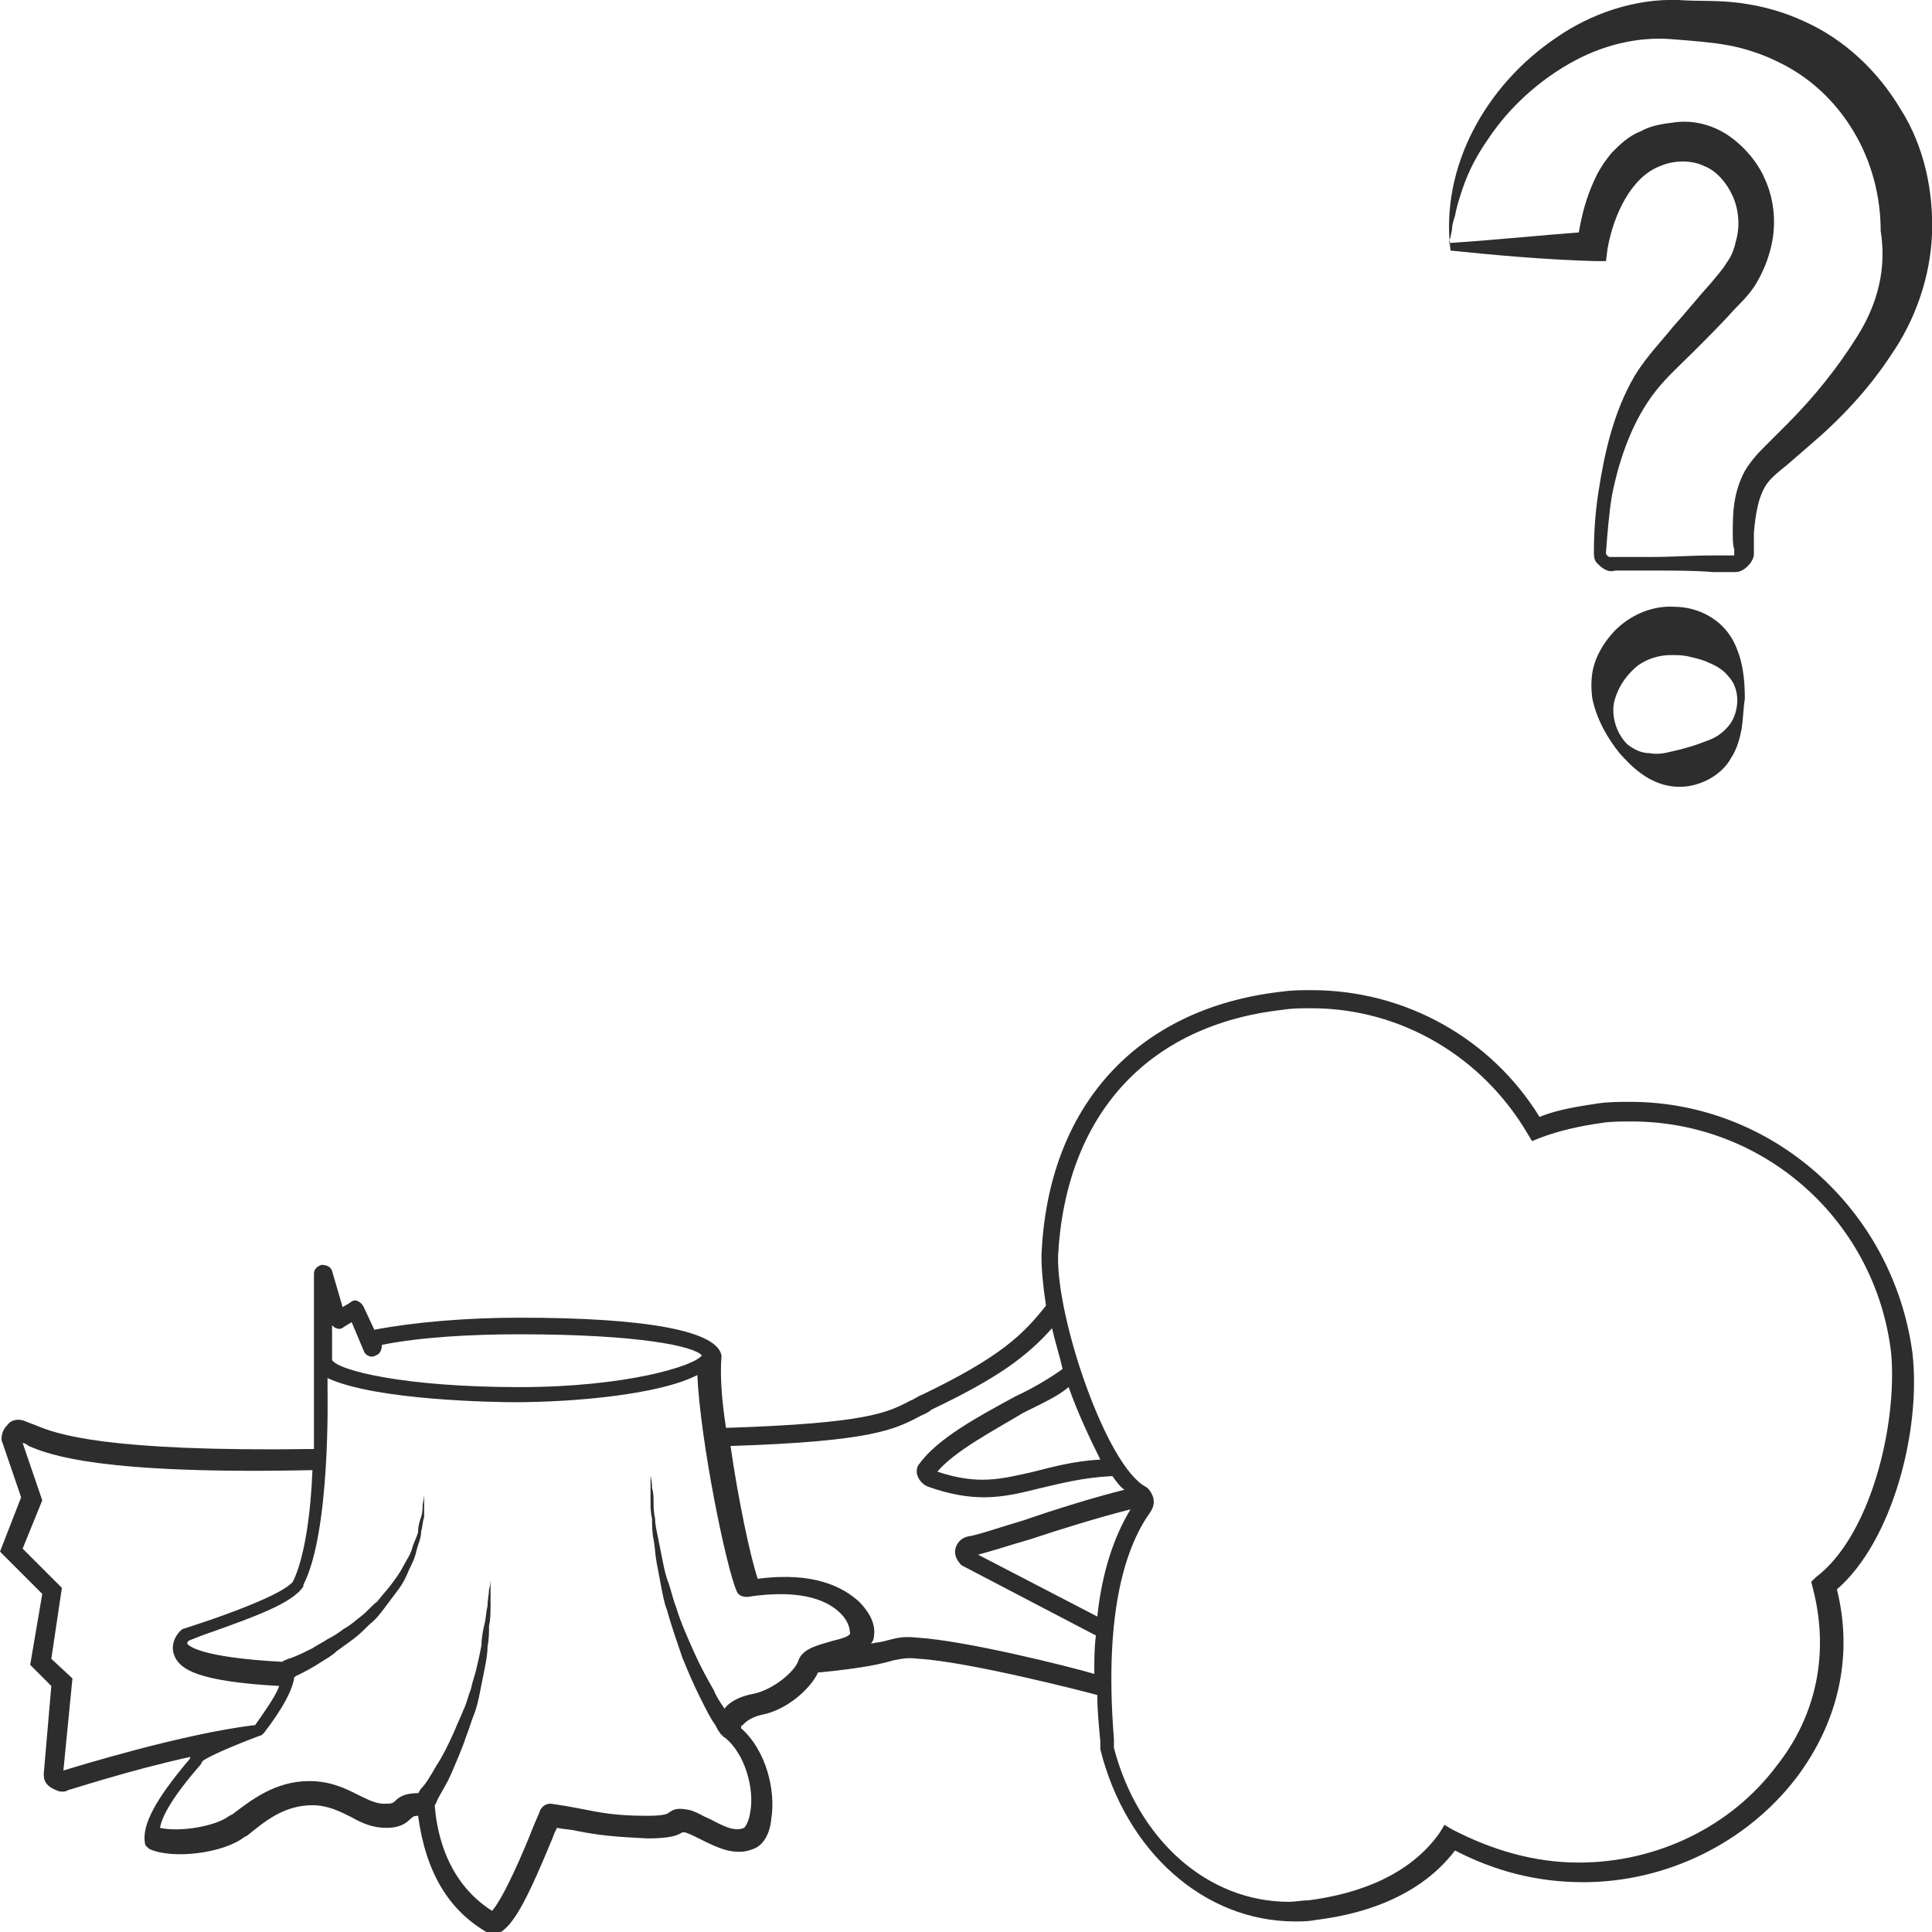 <?xml version="1.0" encoding="utf-8"?>
<!-- Generator: Adobe Illustrator 24.1.2, SVG Export Plug-In . SVG Version: 6.00 Build 0)  -->
<svg version="1.1" id="Layer_1" xmlns="http://www.w3.org/2000/svg" xmlns:xlink="http://www.w3.org/1999/xlink" x="0px" y="0px"
	 viewBox="0 0 128 128" style="enable-background:new 0 0 128 128;" xml:space="preserve">
<style type="text/css">
	.st0{fill:#2D2D2D;}
</style>
<g>
	<path class="st0" d="M125.9,7.2c-1.5-2.5-3.7-4.6-6.4-5.8c-1.3-0.6-2.7-1-4.2-1.2c-1.5-0.2-2.7-0.1-4.1-0.2
		c-2.9-0.1-5.8,0.9-8.1,2.5c-4.6,3.1-7.7,8.5-7,14.1c2.9,0.3,6.2,0.6,9.6,0.7l0.7,0l0.1-0.8c0.4-2.3,1.6-4.8,3.5-5.5
		c0.9-0.4,2.1-0.4,2.9,0c0.8,0.3,1.5,1.1,1.9,2c0.4,0.9,0.5,2,0.2,3c-0.1,0.5-0.3,1-0.6,1.4c-0.3,0.5-0.6,0.8-1,1.3
		c-0.9,1-1.7,2-2.6,3c-0.8,1-1.7,1.9-2.5,3.2c-1.4,2.4-2,5.1-2.4,7.7c-0.2,1.3-0.3,2.6-0.3,4c0,0.2,0,0.5,0.2,0.7
		c0.2,0.2,0.4,0.4,0.7,0.5c0.3,0.1,0.4,0,0.6,0l0.5,0l2,0c1.3,0,2.6,0,3.9,0.1l1,0c0.2,0,0.3,0,0.5,0c0.3,0,0.6-0.2,0.8-0.4
		c0.2-0.2,0.4-0.5,0.4-0.8l0-0.5c0-0.3,0-0.6,0-0.9c0.1-1.2,0.3-2.5,0.9-3.3c0.3-0.4,0.8-0.8,1.3-1.2l1.5-1.3c2-1.7,3.9-3.7,5.4-6
		c1.6-2.3,2.6-5.2,2.7-8C128.1,12.7,127.5,9.7,125.9,7.2z M123.1,22.2c-1.3,2.1-2.9,4.1-4.7,5.9l-1.4,1.4c-0.5,0.5-0.9,0.9-1.4,1.7
		c-0.8,1.5-0.8,2.9-0.8,4.2c0,0.3,0,0.7,0.1,1l0,0.4c0,0,0,0,0,0c0,0,0,0-0.1,0c-0.1,0-0.3,0-0.4,0l-1,0c-1.3,0-2.6,0.1-3.9,0.1
		l-2,0l-0.5,0c-0.2,0-0.4,0-0.4,0c-0.1-0.1-0.2-0.1-0.2-0.3c0.1-1.3,0.2-2.6,0.4-3.8c0.5-2.5,1.4-5,2.9-6.9c0.7-0.9,1.7-1.8,2.6-2.7
		c0.9-0.9,1.8-1.8,2.7-2.8c0.4-0.4,1-1,1.4-1.7c0.4-0.7,0.7-1.4,0.9-2.2c0.4-1.5,0.3-3.2-0.4-4.7c-0.3-0.7-0.8-1.4-1.4-2
		c-0.6-0.6-1.3-1.1-2.1-1.4c-0.8-0.3-1.6-0.4-2.4-0.3c-0.8,0.1-1.6,0.2-2.3,0.6c-0.8,0.3-1.4,0.9-1.9,1.4c-0.5,0.6-0.9,1.2-1.2,1.9
		c-0.5,1.1-0.8,2.2-1,3.4c-2.7,0.2-5.5,0.5-8.6,0.7c0-0.2,0.1-0.3,0.1-0.4l0.1-0.5c0-0.3,0.1-0.6,0.2-0.9c0.1-0.6,0.3-1.2,0.5-1.8
		c0.4-1.2,1-2.3,1.7-3.3c1.4-2.1,3.3-3.8,5.4-5c2.1-1.2,4.5-1.8,6.8-1.6c1.3,0.1,2.6,0.2,3.7,0.4c1.1,0.2,2.3,0.6,3.3,1.1
		c2.1,1,3.8,2.6,5,4.6c1.2,2,1.8,4.3,1.8,6.6C125,17.8,124.4,20.1,123.1,22.2z"/>
	<path class="st0" d="M110.8,52.1c1.5,0.2,3.2-0.6,3.9-1.9c0.4-0.6,0.6-1.4,0.7-2c0.1-0.7,0.1-1.3,0.2-1.9c0-1.2-0.1-2.6-0.8-3.9
		c-0.4-0.7-0.9-1.2-1.6-1.6c-0.7-0.4-1.5-0.6-2.3-0.6c-1.6-0.1-3.2,0.7-4.2,1.9c-0.5,0.6-0.9,1.3-1.1,2c-0.2,0.7-0.2,1.5-0.1,2.2
		c0.3,1.4,1,2.6,1.8,3.6C108.1,50.8,109.2,51.9,110.8,52.1z M107,46.3c0.3-1,0.9-1.7,1.5-2.2c0.7-0.5,1.5-0.7,2.2-0.7
		c0.4,0,0.8,0,1.2,0.1c0.4,0.1,0.9,0.2,1.3,0.4c0.5,0.2,1,0.5,1.3,0.9c0.4,0.4,0.6,1,0.6,1.6c0,0.6-0.2,1.2-0.5,1.6
		c-0.4,0.5-0.8,0.8-1.3,1c-1,0.4-1.7,0.6-2.6,0.8c-0.4,0.1-0.9,0.2-1.4,0.1c-0.5,0-1-0.2-1.5-0.6C107,48.5,106.7,47.2,107,46.3z"/>
	<path class="st0" d="M108,73c-0.7,0-1.4,0-2.1,0.1c-1.3,0.2-2.7,0.4-3.9,0.9c-3.2-5.2-8.9-8.4-15.1-8.4c-0.7,0-1.3,0-2,0.1
		c-9.6,1.1-15.5,7.6-15.9,17.5c0,0.9,0.1,2,0.3,3.3c-1.5,1.9-3,3.4-8.2,5.9c-0.3,0.1-0.5,0.3-0.8,0.4c-1.5,0.8-2.9,1.5-12.2,1.8
		c-0.3-1.9-0.4-3.6-0.3-4.7c0,0,0,0,0,0c0,0,0,0,0,0c0-0.1,0-0.1,0-0.1c0,0,0,0,0,0c-0.3-1.6-4.8-2.5-13.4-2.5c-3.5,0-7,0.3-9.6,0.8
		l-0.7-1.5c-0.1-0.2-0.2-0.3-0.4-0.4c-0.2-0.1-0.4,0-0.5,0.1l-0.5,0.3L22,84.2c-0.1-0.3-0.4-0.4-0.7-0.4c-0.3,0.1-0.5,0.3-0.5,0.6
		v7.7c0,0,0,0.1,0,0.1c0,0,0,0.1,0,0.1c0,0,0,1.6,0,3.7C6.9,96.2,3.7,95,2.3,94.4c-0.3-0.1-0.5-0.2-0.8-0.3c-0.4-0.1-0.8,0-1,0.3
		c-0.3,0.3-0.4,0.6-0.4,1l1.3,3.8L0,102.8l2.8,2.8L2,110.3l1.4,1.4l-0.5,5.8l0,0.1c0,0.4,0.2,0.7,0.6,0.9c0.2,0.1,0.4,0.2,0.6,0.2
		c0.1,0,0.3,0,0.4-0.1c0.1,0,4-1.3,8.1-2.2l0,0.1c-2.3,2.7-3.2,4.4-3,5.6c0,0.2,0.2,0.3,0.3,0.4c1.5,0.7,4.9,0.3,6.3-0.8l0.2-0.1
		c1.1-0.9,2.4-2,4.3-2c1,0,1.8,0.4,2.6,0.8c0.7,0.4,1.4,0.7,2.3,0.7c0.9,0,1.3-0.3,1.6-0.6c0.1-0.1,0.2-0.2,0.5-0.2
		c0.5,3.7,2,6.3,4.7,7.8c0.1,0.1,0.2,0.1,0.3,0.1c0.1,0,0.2,0,0.3-0.1c1.1-0.5,2.1-2.7,3.6-6.3c0.1-0.3,0.2-0.5,0.3-0.7
		c0.5,0.1,0.9,0.1,1.3,0.2c1.5,0.3,2.6,0.4,4.7,0.5c1.5,0,2-0.2,2.3-0.4c0,0,0.1,0,0.2,0c0.3,0.1,0.7,0.3,1.1,0.5
		c1,0.5,2.2,1.1,3.4,0.6c0.6-0.2,1.1-0.9,1.2-2c0.3-1.8-0.3-4.5-2-6c0-0.1,0-0.2,0.1-0.2c0.1-0.1,0.4-0.5,1.3-0.7
		c1.6-0.3,3.2-1.7,3.7-2.8c0,0,0,0,0.1,0c3.1-0.3,4.2-0.6,4.9-0.8c0.6-0.1,0.8-0.2,1.7-0.1c3.3,0.2,11.1,2.2,11.8,2.4
		c0,1,0.1,2,0.2,3.1c0,0.2,0,0.4,0,0.5l0.1,0l-0.1,0l0,0c1.7,6.8,6.9,11.4,12.9,11.4c0.5,0,0.9,0,1.4-0.1c2.4-0.3,6.6-1.2,9.2-4.6
		c2.7,1.4,5.5,2.1,8.5,2.1c0,0,0,0,0,0c5.5,0,10.8-2.6,14.1-6.9c2.8-3.7,3.8-8.1,2.7-12.5c3.7-3.2,5.6-10.6,5-15.7
		C125.4,80.1,117.4,73,108,73z M22,87.8c0.1,0.1,0.2,0.2,0.3,0.2c0.2,0.1,0.4,0,0.5-0.1l0.5-0.3l0.8,1.9c0.1,0.3,0.5,0.5,0.8,0.3
		c0.3-0.1,0.4-0.4,0.4-0.7c2.5-0.5,5.8-0.7,9.1-0.7c8,0,11.6,0.8,12.1,1.4c-0.5,0.7-5,2.1-12.1,2.1c-7.6,0-12-1.1-12.4-1.8V87.8z
		 M4.2,117.3l0.6-6.1l-1.4-1.3l0.7-4.7l-2.6-2.6l1.3-3.2l-1.3-3.8c0.1,0,0.3,0.1,0.4,0.2c1.4,0.6,4.8,1.9,18.8,1.6
		c-0.1,2.7-0.5,5.8-1.3,7.4c-0.6,0.7-3.1,1.7-5.4,2.5c-0.6,0.2-1.2,0.4-1.8,0.6c-0.1,0-0.2,0.1-0.3,0.2c-0.2,0.2-0.7,0.9-0.3,1.7
		c0.4,0.8,1.5,1.6,6.9,1.9c-0.2,0.6-0.9,1.6-1.6,2.6c0,0-0.1,0-0.1,0C12,114.9,5.2,117,4.2,117.3z M55.2,108.7c-1,0.3-2,0.5-2.3,1.3
		c-0.2,0.7-1.6,1.9-2.9,2.2c-1.1,0.2-1.7,0.6-2,1c-0.2-0.3-0.5-0.7-0.7-1.2c-0.4-0.7-0.9-1.6-1.3-2.5c-0.4-0.9-0.9-2-1.2-3
		c-0.2-0.5-0.3-1-0.5-1.6c-0.2-0.5-0.3-1-0.4-1.5c-0.1-0.5-0.2-1-0.3-1.5c-0.1-0.5-0.2-0.9-0.2-1.3c-0.1-0.4-0.1-0.8-0.1-1.1
		c0-0.3,0-0.6-0.1-0.9c0-0.5-0.1-0.8-0.1-0.8s0,0.3,0,0.8c0,0.2,0,0.5,0,0.9c0,0.3,0,0.7,0.1,1.1c0,0.4,0,0.9,0.1,1.4
		c0.1,0.5,0.1,1,0.2,1.5c0.1,0.5,0.2,1.1,0.3,1.6c0.1,0.5,0.2,1.1,0.4,1.6c0.3,1.1,0.7,2.2,1,3.1c0.4,1,0.8,1.9,1.2,2.7
		c0.4,0.8,0.7,1.4,1,1.8c0.1,0.2,0.2,0.4,0.3,0.5c0,0,0,0.1,0.1,0.1c0,0,0,0.1,0.1,0.1c0,0,0,0,0,0c0,0,0,0,0,0c0,0,0,0.1,0.1,0.1
		c1.4,1.1,2,3.5,1.7,5c-0.1,0.6-0.3,0.9-0.4,1c-0.7,0.3-1.5-0.2-2.3-0.6c-0.5-0.2-0.9-0.5-1.4-0.6c-0.6-0.1-0.9-0.1-1.3,0.2
		c-0.2,0.2-1.1,0.2-1.5,0.2c-2,0-3-0.2-4.5-0.5c-0.5-0.1-1.1-0.2-1.8-0.3c-0.3,0-0.5,0.1-0.7,0.4c-0.1,0.3-0.3,0.7-0.5,1.2
		c-0.5,1.3-1.9,4.6-2.7,5.5c-3.3-2.1-3.7-5.8-3.8-7l0,0c0.1-0.1,0.1-0.2,0.2-0.4c0.2-0.4,0.6-1,0.9-1.7c0.3-0.7,0.7-1.6,1-2.5
		c0.2-0.5,0.3-0.9,0.5-1.4c0.2-0.5,0.3-1,0.4-1.5c0.1-0.5,0.2-1,0.3-1.5c0.1-0.5,0.2-1,0.2-1.5c0.1-0.5,0.1-1,0.1-1.4
		c0.1-0.4,0.1-0.9,0.1-1.3c0-0.4,0-0.7,0-1.1c0-0.3,0-0.6,0-0.8c0-0.5,0-0.7,0-0.7s0,0.3,0,0.7c0,0.2,0,0.5-0.1,0.8
		c0,0.3-0.1,0.7-0.1,1.1c-0.1,0.4-0.1,0.8-0.2,1.2c-0.1,0.4-0.2,0.9-0.2,1.4c-0.1,0.5-0.2,1-0.3,1.4c-0.1,0.5-0.3,1-0.4,1.5
		c-0.2,0.5-0.3,1-0.5,1.4c-0.2,0.5-0.4,0.9-0.6,1.4c-0.4,0.9-0.8,1.7-1.2,2.3c-0.4,0.7-0.7,1.2-1,1.5c-0.1,0.1-0.1,0.2-0.2,0.3
		c-0.8,0-1.2,0.2-1.5,0.5c-0.2,0.2-0.3,0.2-0.8,0.2c-0.5,0-1.1-0.3-1.7-0.6c-0.8-0.4-1.8-0.9-3.2-0.9c-2.3,0-3.9,1.3-5.1,2.2
		l-0.2,0.1c-0.9,0.7-3.3,1.1-4.6,0.8c0.1-0.6,0.6-1.8,2.7-4.2l0.1-0.2c0.3-0.3,2.2-1.1,3.8-1.7c0.1,0,0.2-0.1,0.3-0.2
		c1.3-1.7,1.9-2.9,2-3.7c0.1,0,0.1-0.1,0.2-0.1c0.4-0.2,1-0.5,1.6-0.9c0.3-0.2,0.7-0.4,1-0.7c0.4-0.3,0.7-0.5,1.1-0.8
		c0.4-0.3,0.7-0.6,1.1-1c0.4-0.3,0.7-0.7,1-1.1c0.3-0.4,0.6-0.8,0.9-1.2c0.3-0.4,0.5-0.8,0.7-1.3c0.2-0.4,0.4-0.8,0.5-1.3
		c0.1-0.4,0.3-0.8,0.3-1.2c0.1-0.4,0.1-0.7,0.2-1c0-0.3,0-0.6,0-0.8c0-0.4,0-0.7,0-0.7s0,0.2-0.1,0.7c0,0.2,0,0.5-0.1,0.8
		c-0.1,0.3-0.2,0.6-0.2,1c-0.1,0.4-0.3,0.7-0.4,1.1c-0.1,0.4-0.4,0.8-0.6,1.2c-0.2,0.4-0.5,0.8-0.8,1.2c-0.3,0.4-0.6,0.7-0.9,1.1
		c-0.4,0.3-0.7,0.7-1.1,1c-0.4,0.3-0.7,0.6-1.1,0.8c-0.4,0.3-0.7,0.5-1.1,0.7c-0.3,0.2-0.7,0.4-1,0.6c-0.6,0.3-1.2,0.6-1.6,0.7
		c-0.2,0.1-0.3,0.1-0.4,0.2c0,0,0,0,0,0c-5.6-0.3-6.2-1.1-6.3-1.2c0,0,0-0.1,0.1-0.2c0.5-0.2,1-0.4,1.6-0.6c2.8-1,5.3-1.9,6-3
		c0,0,0,0,0-0.1c1.8-3.5,1.6-12.6,1.6-13c0,0,0-0.1,0-0.1c0,0,0-0.1,0-0.1v-0.5c3.2,1.5,11.3,1.6,12.4,1.6c3.9,0,9.6-0.5,12.1-1.8
		c0.2,4.4,1.9,12.7,2.6,14.3c0.1,0.3,0.4,0.4,0.7,0.4c3.9-0.6,5.5,0.4,6.2,1.1c0.5,0.5,0.6,1,0.6,1.2
		C56.5,108.4,55.6,108.6,55.2,108.7z M72.5,110.9c-1.7-0.5-8.5-2.2-11.7-2.4c-1-0.1-1.3,0-2.1,0.2c-0.3,0.1-0.6,0.1-1,0.2
		c0.1-0.1,0.2-0.3,0.2-0.5c0.1-0.6-0.1-1.4-1-2.3c-1-0.9-2.9-2-6.7-1.5c-0.5-1.5-1.3-5.3-1.8-8.8c9.4-0.3,10.9-1.1,12.6-2
		c0.2-0.1,0.5-0.2,0.7-0.4c4.4-2.1,6.3-3.5,8-5.4c0.2,0.9,0.5,1.8,0.7,2.7c-0.7,0.5-1.8,1.2-3.1,1.8c-2.4,1.3-5.2,2.8-6.4,4.5
		c-0.2,0.2-0.2,0.6-0.1,0.8c0.1,0.3,0.4,0.6,0.7,0.7c1.4,0.5,2.6,0.7,3.7,0.7c1.3,0,2.5-0.3,3.7-0.6c1.3-0.3,2.8-0.7,4.7-0.8
		c0,0,0.1,0,0.1,0c0.3,0.4,0.5,0.7,0.8,0.9c-2,0.5-4.6,1.3-6.6,2c-1.7,0.5-3.1,1-3.8,1.1c-0.4,0.1-0.7,0.4-0.8,0.8
		c-0.1,0.4,0.1,0.8,0.4,1.1l8.8,4.6c0,0,0.1,0,0.1,0.1C72.5,109.2,72.5,110,72.5,110.9z M70.8,91.9c0.6,1.7,1.4,3.4,2.1,4.8
		c-1.8,0.1-3.2,0.5-4.4,0.8c-2.2,0.5-3.7,0.9-6.4,0c1.2-1.4,3.7-2.7,5.7-3.9C69,93,70.1,92.5,70.8,91.9z M72.7,107.1l-7.9-4.1
		c0.8-0.2,2-0.6,3.4-1c2.1-0.7,4.7-1.5,6.7-2C73.8,101.8,73,104.2,72.7,107.1z M120.3,104.5l-0.3,0.3l0.1,0.4
		c1.1,4.2,0.3,8.4-2.4,11.8c-3,4-7.9,6.4-13.1,6.4c0,0,0,0,0,0c-2.9,0-5.7-0.8-8.4-2.2l-0.5-0.3l-0.3,0.5c-2.3,3.3-6.4,4.2-8.7,4.5
		c-0.4,0-0.9,0.1-1.3,0.1c-5.4,0-10-4.1-11.6-10.2c0-0.1,0-0.3,0-0.6c-0.7-8.7,0.9-12.9,2.4-15c0.2-0.3,0.3-0.6,0.2-1
		c-0.1-0.3-0.3-0.6-0.5-0.7c-2.6-1.4-5.9-11.1-5.8-15.3C70.6,73.9,76,67.9,85,66.9c0.6-0.1,1.2-0.1,1.9-0.1c5.9,0,11.3,3.2,14.3,8.3
		l0.3,0.5l0.5-0.2c1.3-0.5,2.7-0.8,4.1-1c0.6-0.1,1.3-0.1,2-0.1c8.8,0,16.2,6.6,17.2,15.4C125.7,94.5,123.9,101.8,120.3,104.5z"/>
</g>
</svg>
